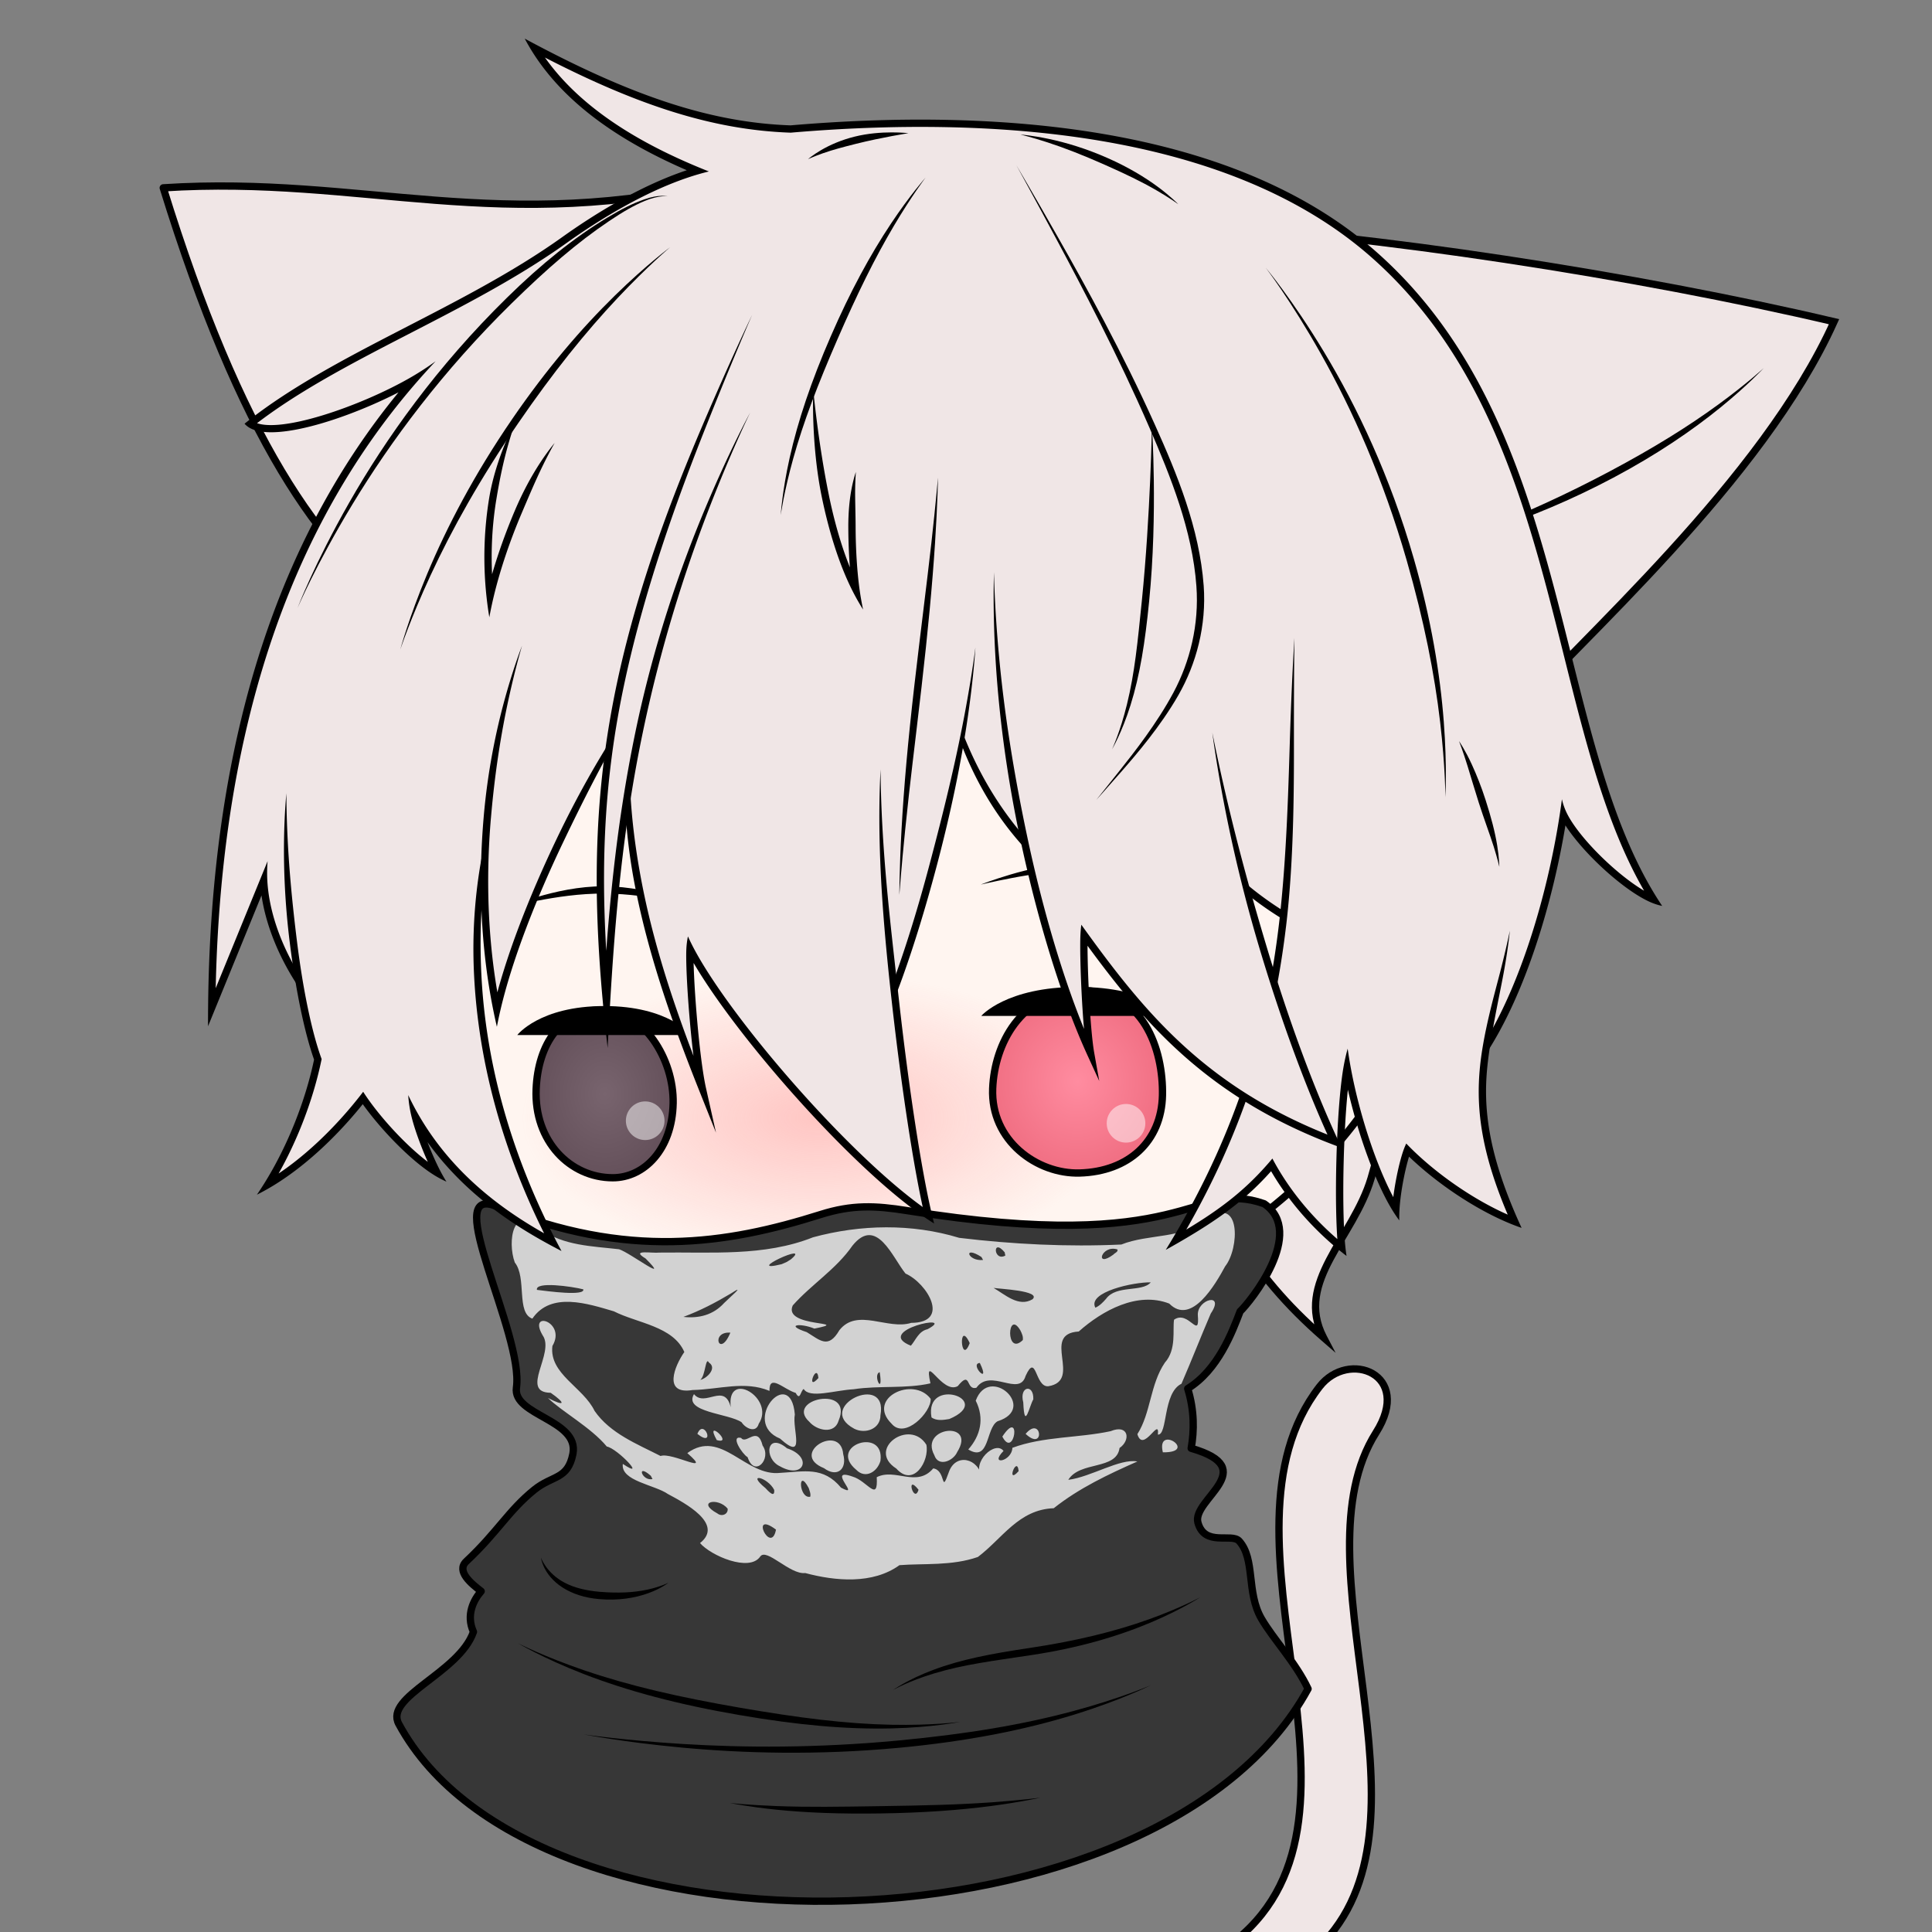 <?xml version="1.0" encoding="UTF-8" standalone="no"?>
<svg
   xmlns:dc="http://purl.org/dc/elements/1.1/"
   xmlns:cc="http://creativecommons.org/ns#"
   xmlns:rdf="http://www.w3.org/1999/02/22-rdf-syntax-ns#"
   xmlns:svg="http://www.w3.org/2000/svg"
   xmlns="http://www.w3.org/2000/svg"
   xmlns:xlink="http://www.w3.org/1999/xlink"
   xmlns:sodipodi="http://sodipodi.sourceforge.net/DTD/sodipodi-0.dtd"
   xmlns:inkscape="http://www.inkscape.org/namespaces/inkscape"
   width="1000"
   height="1000"
   viewBox="0 0 264.583 264.583"
   version="1.1"
   id="svg839"
   inkscape:version="1.0.2 (e86c870879, 2021-01-15)"
   sodipodi:docname="boseph.svg">
  <rect x="0" y="0" width="264.583" height="264.583" fill="#808080" stroke="none"/>
  <defs
     id="defs833">
    <inkscape:path-effect
       effect="taper_stroke"
       id="path-effect1599"
       is_visible="true"
       lpeversion="1"
       stroke_width="1"
       attach_start="0.5"
       end_offset="0.5"
       smoothing="0.5"
       jointype="extrapolated"
       miter_limit="100" />
    <inkscape:path-effect
       effect="taper_stroke"
       id="path-effect1589"
       is_visible="true"
       lpeversion="1"
       stroke_width="1"
       attach_start="0.5"
       end_offset="0.5"
       smoothing="0.5"
       jointype="extrapolated"
       miter_limit="100" />
    <inkscape:path-effect
       effect="taper_stroke"
       id="path-effect1568"
       is_visible="true"
       lpeversion="1"
       stroke_width="1"
       attach_start="0.5"
       end_offset="0.5"
       smoothing="0.5"
       jointype="extrapolated"
       miter_limit="100" />
    <inkscape:path-effect
       effect="taper_stroke"
       id="path-effect1566"
       is_visible="true"
       lpeversion="1"
       stroke_width="1"
       attach_start="0.5"
       end_offset="0.5"
       smoothing="0.5"
       jointype="extrapolated"
       miter_limit="100" />
    <inkscape:path-effect
       effect="taper_stroke"
       id="path-effect1564"
       is_visible="true"
       lpeversion="1"
       stroke_width="1"
       attach_start="0.5"
       end_offset="0.5"
       smoothing="0.5"
       jointype="extrapolated"
       miter_limit="100" />
    <inkscape:path-effect
       effect="taper_stroke"
       id="path-effect1562"
       is_visible="true"
       lpeversion="1"
       stroke_width="1"
       attach_start="0.5"
       end_offset="0.5"
       smoothing="0.5"
       jointype="extrapolated"
       miter_limit="100" />
    <inkscape:path-effect
       effect="taper_stroke"
       id="path-effect1560"
       is_visible="true"
       lpeversion="1"
       stroke_width="1"
       attach_start="0.5"
       end_offset="0.5"
       smoothing="0.5"
       jointype="extrapolated"
       miter_limit="100" />
    <inkscape:path-effect
       effect="taper_stroke"
       id="path-effect1365"
       is_visible="true"
       lpeversion="1"
       stroke_width="1"
       attach_start="0.5"
       end_offset="0.5"
       smoothing="0.5"
       jointype="extrapolated"
       miter_limit="100" />
    <inkscape:path-effect
       effect="taper_stroke"
       id="path-effect1361"
       is_visible="true"
       lpeversion="1"
       stroke_width="1"
       attach_start="0.5"
       end_offset="0.5"
       smoothing="0.5"
       jointype="extrapolated"
       miter_limit="100" />
    <linearGradient
       inkscape:collect="always"
       id="linearGradient1335">
      <stop
         style="stop-color:#ff9696;stop-opacity:0.5"
         offset="0"
         id="stop1331" />
      <stop
         style="stop-color:#ff9696;stop-opacity:0;"
         offset="1"
         id="stop1333" />
    </linearGradient>
    <linearGradient
       inkscape:collect="always"
       id="linearGradient1319">
      <stop
         style="stop-color:#ff8ca0;stop-opacity:1"
         offset="0"
         id="stop1315" />
      <stop
         style="stop-color:#f06e82;stop-opacity:1"
         offset="1"
         id="stop1317" />
    </linearGradient>
    <linearGradient
       inkscape:collect="always"
       id="linearGradient1281">
      <stop
         style="stop-color:#78646e;stop-opacity:1"
         offset="0"
         id="stop1277" />
      <stop
         style="stop-color:#64505a;stop-opacity:1"
         offset="1"
         id="stop1279" />
    </linearGradient>
    <inkscape:path-effect
       effect="taper_stroke"
       id="path-effect1240"
       is_visible="true"
       lpeversion="1"
       stroke_width="1"
       attach_start="0.5"
       end_offset="0.5"
       smoothing="0.5"
       jointype="extrapolated"
       miter_limit="100" />
    <inkscape:path-effect
       effect="taper_stroke"
       id="path-effect1238"
       is_visible="true"
       lpeversion="1"
       stroke_width="1"
       attach_start="0.5"
       end_offset="0.5"
       smoothing="0.5"
       jointype="extrapolated"
       miter_limit="100" />
    <inkscape:path-effect
       effect="taper_stroke"
       id="path-effect1236"
       is_visible="true"
       lpeversion="1"
       stroke_width="1"
       attach_start="0.5"
       end_offset="0.5"
       smoothing="0.5"
       jointype="extrapolated"
       miter_limit="100" />
    <inkscape:path-effect
       effect="taper_stroke"
       id="path-effect1234"
       is_visible="true"
       lpeversion="1"
       stroke_width="1"
       attach_start="0.5"
       end_offset="0.5"
       smoothing="0.5"
       jointype="extrapolated"
       miter_limit="100" />
    <inkscape:path-effect
       effect="taper_stroke"
       id="path-effect1232"
       is_visible="true"
       lpeversion="1"
       stroke_width="1"
       attach_start="0.5"
       end_offset="0.5"
       smoothing="0.5"
       jointype="extrapolated"
       miter_limit="100" />
    <inkscape:path-effect
       effect="taper_stroke"
       id="path-effect1230"
       is_visible="true"
       lpeversion="1"
       stroke_width="1"
       attach_start="0.5"
       end_offset="0.5"
       smoothing="0.5"
       jointype="extrapolated"
       miter_limit="100" />
    <inkscape:path-effect
       effect="taper_stroke"
       id="path-effect1228"
       is_visible="true"
       lpeversion="1"
       stroke_width="1"
       attach_start="0.5"
       end_offset="0.5"
       smoothing="0.5"
       jointype="extrapolated"
       miter_limit="100" />
    <inkscape:path-effect
       effect="taper_stroke"
       id="path-effect1226"
       is_visible="true"
       lpeversion="1"
       stroke_width="1"
       attach_start="0.5"
       end_offset="0.5"
       smoothing="0.5"
       jointype="extrapolated"
       miter_limit="100" />
    <inkscape:path-effect
       effect="taper_stroke"
       id="path-effect1224"
       is_visible="true"
       lpeversion="1"
       stroke_width="1"
       attach_start="0.5"
       end_offset="0.5"
       smoothing="0.5"
       jointype="extrapolated"
       miter_limit="100" />
    <inkscape:path-effect
       effect="taper_stroke"
       id="path-effect1222"
       is_visible="true"
       lpeversion="1"
       stroke_width="1"
       attach_start="0.5"
       end_offset="0.5"
       smoothing="0.5"
       jointype="extrapolated"
       miter_limit="100" />
    <inkscape:path-effect
       effect="taper_stroke"
       id="path-effect1220"
       is_visible="true"
       lpeversion="1"
       stroke_width="1"
       attach_start="0.5"
       end_offset="0.5"
       smoothing="0.5"
       jointype="extrapolated"
       miter_limit="100" />
    <inkscape:path-effect
       effect="taper_stroke"
       id="path-effect1112"
       is_visible="true"
       lpeversion="1"
       stroke_width="1"
       attach_start="0.5"
       end_offset="0.5"
       smoothing="0.5"
       jointype="extrapolated"
       miter_limit="100" />
    <inkscape:path-effect
       effect="taper_stroke"
       id="path-effect1108"
       is_visible="true"
       lpeversion="1"
       stroke_width="1"
       attach_start="0.5"
       end_offset="0.5"
       smoothing="0.5"
       jointype="extrapolated"
       miter_limit="100" />
    <inkscape:path-effect
       effect="taper_stroke"
       id="path-effect1098"
       is_visible="true"
       lpeversion="1"
       stroke_width="1"
       attach_start="0"
       end_offset="0.069"
       smoothing="0.5"
       jointype="extrapolated"
       miter_limit="100" />
    <inkscape:path-effect
       effect="taper_stroke"
       id="path-effect1096"
       is_visible="true"
       lpeversion="1"
       stroke_width="1"
       attach_start="0.5"
       end_offset="0.2"
       smoothing="0.5"
       jointype="extrapolated"
       miter_limit="100" />
    <inkscape:path-effect
       effect="taper_stroke"
       id="path-effect1090"
       is_visible="true"
       lpeversion="1"
       stroke_width="1"
       attach_start="0.5"
       end_offset="0.5"
       smoothing="0.5"
       jointype="extrapolated"
       miter_limit="100" />
    <inkscape:path-effect
       effect="taper_stroke"
       id="path-effect1080"
       is_visible="true"
       lpeversion="1"
       stroke_width="1"
       attach_start="0.5"
       end_offset="0.5"
       smoothing="0.5"
       jointype="extrapolated"
       miter_limit="100" />
    <inkscape:path-effect
       effect="taper_stroke"
       id="path-effect1070"
       is_visible="true"
       lpeversion="1"
       stroke_width="1"
       attach_start="0.5"
       end_offset="0.5"
       smoothing="0.5"
       jointype="extrapolated"
       miter_limit="100" />
    <inkscape:path-effect
       effect="taper_stroke"
       id="path-effect1066"
       is_visible="true"
       lpeversion="1"
       stroke_width="1"
       attach_start="0.5"
       end_offset="0.5"
       smoothing="0.5"
       jointype="extrapolated"
       miter_limit="100" />
    <inkscape:path-effect
       effect="taper_stroke"
       id="path-effect1062"
       is_visible="true"
       lpeversion="1"
       stroke_width="1"
       attach_start="0.5"
       end_offset="0.5"
       smoothing="0.5"
       jointype="extrapolated"
       miter_limit="100" />
    <inkscape:path-effect
       effect="taper_stroke"
       id="path-effect1052"
       is_visible="true"
       lpeversion="1"
       stroke_width="1"
       attach_start="0.5"
       end_offset="0.5"
       smoothing="0.5"
       jointype="extrapolated"
       miter_limit="100" />
    <inkscape:path-effect
       effect="taper_stroke"
       id="path-effect1046"
       is_visible="true"
       lpeversion="1"
       stroke_width="1"
       attach_start="0.5"
       end_offset="0.5"
       smoothing="0.5"
       jointype="extrapolated"
       miter_limit="100" />
    <inkscape:path-effect
       effect="taper_stroke"
       id="path-effect1038"
       is_visible="true"
       lpeversion="1"
       stroke_width="1"
       attach_start="0.5"
       end_offset="0.5"
       smoothing="0.5"
       jointype="extrapolated"
       miter_limit="100" />
    <inkscape:path-effect
       effect="taper_stroke"
       id="path-effect1029"
       is_visible="true"
       lpeversion="1"
       stroke_width="1"
       attach_start="0.5"
       end_offset="0.5"
       smoothing="0.5"
       jointype="extrapolated"
       miter_limit="100" />
    <inkscape:path-effect
       effect="taper_stroke"
       id="path-effect958"
       is_visible="true"
       lpeversion="1"
       stroke_width="1"
       attach_start="0.5"
       end_offset="0.5"
       smoothing="0.5"
       jointype="extrapolated"
       miter_limit="100" />
    <inkscape:path-effect
       effect="taper_stroke"
       id="path-effect952"
       is_visible="true"
       lpeversion="1"
       stroke_width="1"
       attach_start="0.5"
       end_offset="0.5"
       smoothing="0.5"
       jointype="extrapolated"
       miter_limit="100" />
    <inkscape:path-effect
       effect="taper_stroke"
       id="path-effect944"
       is_visible="true"
       lpeversion="1"
       stroke_width="1"
       attach_start="0.5"
       end_offset="0.5"
       smoothing="0.5"
       jointype="extrapolated"
       miter_limit="100" />
    <inkscape:path-effect
       effect="taper_stroke"
       id="path-effect934"
       is_visible="true"
       lpeversion="1"
       stroke_width="1"
       attach_start="0.5"
       end_offset="0.5"
       smoothing="0.5"
       jointype="extrapolated"
       miter_limit="100" />
    <inkscape:path-effect
       effect="taper_stroke"
       id="path-effect924"
       is_visible="true"
       lpeversion="1"
       stroke_width="1"
       attach_start="0.5"
       end_offset="0.5"
       smoothing="0.5"
       jointype="extrapolated"
       miter_limit="100" />
    <inkscape:path-effect
       effect="powerstroke"
       id="path-effect915"
       is_visible="true"
       lpeversion="1"
       offset_points="0,0.957"
       sort_points="true"
       interpolator_type="CubicBezierJohan"
       interpolator_beta="0.2"
       start_linecap_type="zerowidth"
       linejoin_type="extrp_arc"
       miter_limit="4"
       scale_width="1"
       end_linecap_type="zerowidth" />
    <inkscape:path-effect
       effect="powerstroke"
       id="path-effect911"
       is_visible="true"
       lpeversion="1"
       offset_points="0,0.944"
       sort_points="true"
       interpolator_type="CubicBezierJohan"
       interpolator_beta="0.2"
       start_linecap_type="zerowidth"
       linejoin_type="extrp_arc"
       miter_limit="4"
       scale_width="1"
       end_linecap_type="zerowidth" />
    <radialGradient
       inkscape:collect="always"
       xlink:href="#linearGradient1281"
       id="radialGradient1283"
       cx="82.798"
       cy="163.364"
       fx="82.798"
       fy="163.364"
       r="9.889"
       gradientTransform="matrix(1,0,0,1.213,0,-34.797)"
       gradientUnits="userSpaceOnUse" />
    <radialGradient
       inkscape:collect="always"
       xlink:href="#linearGradient1319"
       id="radialGradient1321"
       cx="147.569"
       cy="161.724"
       fx="147.569"
       fy="161.724"
       r="12.134"
       gradientTransform="matrix(1,0,0,1.07,0,-11.373)"
       gradientUnits="userSpaceOnUse" />
    <radialGradient
       inkscape:collect="always"
       xlink:href="#linearGradient1335"
       id="radialGradient1341"
       gradientUnits="userSpaceOnUse"
       gradientTransform="matrix(1.577,0,0,0.77,-59.133,25.308)"
       cx="108.558"
       cy="165.994"
       fx="108.558"
       fy="165.994"
       r="25.771" />
  </defs>
  <sodipodi:namedview
     id="base"
     pagecolor="#ffffff"
     bordercolor="#666666"
     borderopacity="1.0"
     inkscape:pageopacity="0.0"
     inkscape:pageshadow="2"
     inkscape:zoom="0.70710678"
     inkscape:cx="303.82018"
     inkscape:cy="581.28652"
     inkscape:document-units="px"
     inkscape:current-layer="g1542"
     inkscape:document-rotation="0"
     showgrid="false"
     units="px"
     inkscape:pagecheckerboard="true"
     inkscape:snap-global="true"
     inkscape:object-paths="true"
     inkscape:snap-intersection-paths="true"
     inkscape:window-width="2560"
     inkscape:window-height="1365"
     inkscape:window-x="3840"
     inkscape:window-y="720"
     inkscape:window-maximized="1"
     inkscape:snap-midpoints="true"
     inkscape:snap-smooth-nodes="true" />
  <g
     inkscape:label="Layer 1"
     id="layer1"
     style="display:inline"
     inkscape:groupmode="layer">
    <path
       style="fill:#f0e6e6;fill-opacity:1;stroke:#000000;stroke-width:1;stroke-linecap:round;stroke-linejoin:round;stroke-miterlimit:4;stroke-dasharray:none;stroke-opacity:1"
       d="m 169.33,265.649 c 21.277,-17.356 -4.636,-55.061 11.381,-75.75 3.957,-5.111 12.826,-1.746 7.739,6.284 -11.291,17.824 8.864,52.578 -7.078,69.718"
       id="path1605"
       sodipodi:nodetypes="cssc"
       inkscape:label="tail" />
    <g
       id="g1603"
       inkscape:label="back hair"
       transform="translate(0,-13.566)">
      <path
         style="display:inline;fill:#f0e6e6;fill-opacity:1;stroke:none;stroke-width:0.265px;stroke-linecap:butt;stroke-linejoin:miter;stroke-opacity:1"
         d="m 163.909,170.921 c 3.128,8.367 6.945,16.755 17.33,25.797 -3.963,-7.59 4.089,-13.602 6.528,-21.791 3.181,-10.679 3.561,-20.069 5.907,-29.803"
         id="path1595"
         sodipodi:nodetypes="ccsc" />
      <path
         style="fill:#000000;fill-rule:nonzero;stroke:none;stroke-width:0.265px;stroke-linecap:butt;stroke-linejoin:miter;stroke-opacity:1"
         d="m 170.278,183.303 c -3.642,-5.881 -6.369,-12.382 -6.369,-12.382 0,0 1.772,6.848 5.518,12.908 2.67,4.317 6.254,8.712 11.484,13.266 l 1.997,1.739 -1.226,-2.348 c -3.818,-7.312 4.071,-13.046 6.564,-21.417 1.6,-5.371 2.494,-10.415 3.281,-15.319 0.587,-3.654 1.029,-7.321 1.425,-10.062 0.396,-2.74 0.722,-4.564 0.722,-4.564 0,0 -0.568,1.764 -1.212,4.47 -0.694,2.914 -1.303,6.139 -1.922,9.997 -0.785,4.894 -1.671,9.884 -3.252,15.192 -2.386,8.009 -10.599,14.3 -6.492,22.165 l 0.772,-0.609 c -5.156,-4.489 -8.673,-8.808 -11.29,-13.037 z"
         id="path1597"
         sodipodi:nodetypes="ccsc"
         inkscape:path-effect="#path-effect1599"
         inkscape:original-d="m 163.90937,170.92083 c 3.12786,8.36716 6.94485,16.75478 17.33021,25.79688 -3.96309,-7.58959 4.08887,-13.60166 6.52829,-21.7912 3.18091,-10.67886 3.56112,-20.06913 5.90713,-29.80255" />
    </g>
    <path
       id="path1267"
       style="display:inline;opacity:1;fill:#fff5f0;fill-opacity:1;stroke:#000000;stroke-width:1;stroke-linecap:round;stroke-linejoin:round;stroke-miterlimit:4;stroke-dasharray:none;stroke-opacity:1"
       d="m 125.942,49.669 a 72.76,66.146 0 0 0 -72.76,66.146 72.76,66.146 0 0 0 11.347,35.471 56.224,65.484 0 0 0 55.99,59.515 56.224,65.484 0 0 0 53.495,-45.332 72.76,66.146 0 0 0 24.689,-49.654 72.76,66.146 0 0 0 -72.76,-66.146 z"
       inkscape:label="skin" />
    <ellipse
       style="display:inline;opacity:1;fill:url(#radialGradient1341);fill-opacity:1;stroke:none;stroke-width:1;stroke-linecap:round;stroke-linejoin:round;stroke-miterlimit:4;stroke-dasharray:none;stroke-opacity:1"
       id="ellipse1339"
       cx="112.084"
       cy="153.121"
       rx="40.646"
       ry="19.844"
       inkscape:label="blush" />
    <g
       id="g1287"
       inkscape:label="left eye"
       transform="translate(0,-13.566)">
      <path
         id="path1272"
         style="display:inline;opacity:1;fill:url(#radialGradient1283);fill-opacity:1;stroke:#000000;stroke-width:1;stroke-linecap:round;stroke-linejoin:round;stroke-miterlimit:4;stroke-dasharray:none;stroke-opacity:1"
         d="m 92.185,164.672 c -0.13,6.323 -3.986,10.187 -8.268,10.186 -5.807,-8.1e-4 -10.792,-4.981 -10.494,-12.14 0.254,-6.132 3.382,-10.983 9.327,-10.848 5.289,0.12 9.562,6.666 9.436,12.802 z"
         sodipodi:nodetypes="sssss" />
      <ellipse
         style="opacity:1;fill:#ffffff;fill-opacity:0.5;stroke:none;stroke-width:1;stroke-linecap:round;stroke-linejoin:round;stroke-miterlimit:4;stroke-dasharray:none;stroke-opacity:1"
         id="path1275"
         cx="88.358"
         cy="167.047"
         rx="2.646"
         ry="2.646" />
    </g>
    <g
       id="g1325"
       inkscape:label="right eye"
       transform="translate(0,-13.566)">
      <path
         id="path1297"
         style="display:inline;fill:url(#radialGradient1321);fill-opacity:1;stroke:#000000;stroke-width:1;stroke-linecap:round;stroke-linejoin:round;stroke-miterlimit:4;stroke-dasharray:none;stroke-opacity:1"
         d="m 159.198,163.553 c -0.13,6.323 -4.641,10.468 -11.355,10.654 -5.804,0.161 -12.195,-4.42 -11.898,-11.579 0.254,-6.132 3.852,-12.98 11.665,-13.374 9.026,-0.455 11.714,8.162 11.588,14.298 z"
         sodipodi:nodetypes="sssss" />
      <ellipse
         style="display:inline;fill:#ffffff;fill-opacity:0.5;stroke:none;stroke-width:1;stroke-linecap:round;stroke-linejoin:round;stroke-miterlimit:4;stroke-dasharray:none;stroke-opacity:1"
         id="ellipse1299"
         cx="154.207"
         cy="167.398"
         rx="2.646"
         ry="2.646" />
    </g>
    <path
       style="display:inline;opacity:1;fill:#000000;fill-opacity:1;stroke:none;stroke-width:0.265px;stroke-linecap:butt;stroke-linejoin:miter;stroke-opacity:1"
       d="m 134.381,139.128 h 26.458 c 0,0 -3.394,-3.969 -13.229,-3.969 -9.835,0 -13.229,3.969 -13.229,3.969 z"
       id="path1355"
       sodipodi:nodetypes="cczc"
       inkscape:label="right eyelashes" />
    <path
       style="display:inline;opacity:1;fill:#000000;fill-opacity:1;stroke:none;stroke-width:0.265px;stroke-linecap:butt;stroke-linejoin:miter;stroke-opacity:1"
       d="m 70.842,141.744 h 23.812 c 0,0 -3.055,-3.969 -11.906,-3.969 -8.852,0 -11.906,3.969 -11.906,3.969 z"
       id="path1349"
       sodipodi:nodetypes="cczc"
       inkscape:label="left eyelashes" />
    <path
       style="fill:#000000;fill-rule:nonzero;stroke:none;stroke-width:0.265px;stroke-linecap:butt;stroke-linejoin:miter;stroke-opacity:1"
       d="m 147.61,119.284 c 3.34,0.01 6.532,0.522 9.054,1.004 2.475,0.473 4.116,0.85 4.116,0.85 0,0 -1.566,-0.618 -3.998,-1.337 -2.459,-0.728 -5.711,-1.498 -9.168,-1.517 -3.496,-0.011 -6.774,0.753 -9.261,1.49 -2.456,0.728 -4.032,1.364 -4.032,1.364 0,0 1.653,-0.396 4.15,-0.877 2.55,-0.491 5.76,-0.995 9.138,-0.977 z"
       id="path1363"
       sodipodi:nodetypes="cc"
       inkscape:path-effect="#path-effect1365"
       inkscape:original-d="m 160.78003,121.13803 c -10.60785,-3.07218 -15.68689,-3.20481 -26.45833,0"
       inkscape:label="right eyebrow" />
    <path
       style="fill:#000000;fill-rule:nonzero;stroke:none;stroke-width:0.265px;stroke-linecap:butt;stroke-linejoin:miter;stroke-opacity:1"
       d="m 82.748,122.372 c 3.34,0.01 6.532,0.522 9.054,1.004 2.475,0.473 4.116,0.85 4.116,0.85 0,0 -1.566,-0.618 -3.998,-1.337 -2.459,-0.728 -5.711,-1.498 -9.168,-1.517 -3.496,-0.011 -6.774,0.753 -9.261,1.49 -2.456,0.728 -4.032,1.364 -4.032,1.364 0,0 1.653,-0.396 4.15,-0.877 2.55,-0.491 5.76,-0.995 9.138,-0.977 z"
       id="path1357"
       sodipodi:nodetypes="cc"
       inkscape:path-effect="#path-effect1361"
       inkscape:original-d="m 95.918367,124.22546 c -10.607859,-3.07218 -15.686894,-3.20481 -26.458334,0"
       inkscape:label="left eyebrow" />
    <g
       id="g1542"
       inkscape:label="mask"
       transform="translate(0,-13.566)">
      <path
         style="display:inline;opacity:1;fill:#373737;fill-opacity:1;stroke:#000000;stroke-width:1;stroke-linecap:round;stroke-linejoin:round;stroke-miterlimit:4;stroke-dasharray:none;stroke-opacity:1"
         d="m 67.936,178.759 c 18.01,7.331 31.545,5.204 44.461,1.126 4.284,-1.353 7.453,-1.229 11.829,-0.527 38.774,6.219 39.147,-4.358 48.893,-0.946 5.795,3.924 -1.926,13.467 -3.285,14.744 -1.097,2.864 -3.027,8.022 -7.18,10.574 0.93,3.029 0.895,5.766 0.476,8.177 9.776,2.812 0.042,7.019 0.926,10.186 0.931,3.333 4.62,1.372 5.65,2.521 2.228,2.485 0.956,7.001 3.035,10.607 1.605,2.784 4.691,6.01 6.397,9.627 -20.115,36.846 -106.082,38.947 -124.524,4.811 -2.026,-3.751 8.277,-6.987 10.225,-12.616 -1.061,-2.342 0.049,-4.415 1.058,-5.556 -1.285,-0.994 -3.489,-2.733 -2.028,-4.101 4.264,-3.991 5.778,-6.955 9.307,-9.799 2.52,-2.031 4.583,-1.365 5.286,-4.932 0.872,-4.677 -8.279,-5.234 -7.736,-9.049 1.043,-7.327 -10.478,-27.977 -2.788,-24.847 z"
         id="path1367"
         sodipodi:nodetypes="sssccccssscsccsscss" />
      <path
         id="path1531"
         style="display:inline;fill:#d2d2d2;fill-opacity:1;stroke-width:1"
         d="m 110.274,228.989 c -2.09,0.25 -5.302,-3.487 -6.162,-2.259 -1.484,2.169 -6.771,-0.12 -8.245,-1.844 3.343,-2.643 -2.166,-5.518 -4.392,-6.715 -1.827,-1.279 -6.498,-1.782 -6.181,-4.125 3.426,2.289 -0.743,-2.125 -2.196,-2.383 -2.161,-2.611 -6.226,-4.837 -8.058,-6.649 2.382,1.236 2.458,0.738 0.377,-0.709 -4.321,-0.06 0.619,-5.44 -1.095,-7.858 -2.108,-3.566 3.301,-1.859 1.328,1.447 -0.471,3.83 4.228,5.65 5.774,8.889 2.136,3.088 5.825,4.533 9.036,6.175 1.615,-0.56 7.268,2.756 3.665,-0.394 4.652,-3.403 7.986,3.275 12.759,2.705 3.262,-0.173 5.844,-0.907 8.293,2.027 2.961,1.593 -2.174,-2.844 1.577,-1.515 2.045,0.595 3.511,3.622 3.314,0.082 2.548,-1.291 5.459,1.471 7.74,-1.205 1.798,0.257 1.007,3.692 2.118,0.552 0.939,-2.761 4.16,-1.902 4.496,0.679 -1.408,-2.123 1.897,-5.103 3.007,-3.621 -2.011,2.055 1.134,1.464 1.216,-0.427 4.266,-1.583 9.007,-1.324 13.449,-2.278 2.494,-1.02 2.784,1.238 1.227,2.302 -0.42,3.064 -5.42,1.756 -7.019,4.36 3.119,-0.395 7.062,-2.954 9.458,-2.512 -3.991,1.767 -7.98,3.644 -11.453,6.402 -4.806,0.174 -7.03,4.145 -10.387,6.674 -3.555,1.248 -7.465,0.863 -10.739,1.123 -3.656,2.642 -8.766,2.186 -12.907,1.078 z m -4.003,-5.945 c -3.716,-2.781 -0.676,3.566 0,0 z m -6.622,-2.873 c -1.298,-1.595 -4.376,-0.965 -1.404,0.658 0.588,0.479 1.494,0.124 1.404,-0.658 z m 11.105,-2.815 c -1.524,-2.914 -1.367,1.503 0.204,1.185 0.104,-0.403 -0.09,-0.812 -0.204,-1.185 z m -4.729,0.25 c -0.88,-1.754 -3.91,-2.46 -1.196,-0.247 0.299,0.315 1.298,1.48 1.196,0.247 z m 19.766,-0.022 c -1.828,-2.308 -0.613,2.008 0,0 z m -36.663,-1.913 c -2.057,-1.818 -1.212,0.796 0.229,0.445 z m 50.372,-0.638 c -0.217,-2.267 -1.802,2.009 0,0 z m -26.66,-0.407 c -4.86,-1.954 2.281,-6.272 2.639,-1.906 0.559,2.029 -0.827,3.249 -2.639,1.906 z m 4.416,0.221 c -3.975,-3.31 3.938,-5.934 3.32,-1.219 -0.42,1.489 -2.049,2.53 -3.32,1.219 z m 5.489,-0.168 c -4.141,-2.647 1.839,-6.926 4.119,-3.258 0.445,2.197 -1.752,5.905 -4.119,3.258 z m -15.923,-0.303 c -2.275,-1.05 -1.853,-4.815 0.963,-2.467 3.571,1.171 2.298,4.308 -0.963,2.467 z m -4.436,-1.248 c -0.739,-0.427 -2.431,-3.018 -0.892,-2.645 0.716,0.982 2.243,-1.783 2.944,1.05 1.293,1.836 -1.12,4.457 -2.052,1.595 z m 25.563,-0.289 c -2.108,-3.908 5.868,-4.779 3.134,-0.414 -0.515,1.193 -2.571,2.119 -3.134,0.414 z m 31.302,-0.381 c -0.95,-3.944 4.974,0.056 0,0 z m -26.649,-0.391 c 1.677,-1.881 2.245,-4.271 1.022,-6.682 1.844,-5.04 8.574,1.064 2.995,2.816 -1.644,0.925 -1.052,5.655 -4.017,3.867 z m -25.78,-1.491 c -5.46,-2.236 1.447,-10.206 2.028,-3.3 -0.396,2.027 1.582,6.539 -2.028,3.3 z m -8.661,0.206 c -1.805,-3.221 2.455,0.685 0,0 z m 39.107,-0.478 c 2.664,-4.046 1.656,3.207 0,0 z m -41.764,-0.372 c 0.897,-2.267 2.582,2.045 0,0 z m 44.952,0 c 2.207,-2.604 2.687,2.509 0,0 z m 15.303,0.038 c 1.855,-2.894 1.731,-6.797 3.767,-9.794 1.625,-1.803 1.035,-4.526 1.258,-5.88 2.001,-1.405 3.549,2.942 3.253,-0.68 -0.036,-2.162 3.759,-3.103 1.775,-0.167 -1.376,3.204 -2.649,6.475 -4.013,9.617 -2.584,1.261 -1.867,7.054 -3.231,6.965 0.266,-2.566 -2.002,2.632 -2.808,-0.061 z m -38.776,-0.745 c -5.54,-2.976 4.691,-7.84 3.592,-1.838 0.007,1.89 -2.093,2.604 -3.592,1.838 z m -15.416,-0.879 c -1.75,-1.224 -8.009,-1.365 -6.528,-3.86 1.504,1.876 4.18,-1.666 5.037,1.803 -0.628,-5.249 6.142,-1.241 3.833,2.258 -0.381,1.351 -1.838,0.609 -2.342,-0.2 z m 9.285,-0.053 c -3.464,-3.13 6.084,-5.127 3.997,-0.177 -0.563,1.936 -2.986,1.356 -3.997,0.177 z m 11.24,0.237 c -3.506,-3.462 2.965,-6.587 5.362,-3.396 0.104,1.802 -3.534,5.611 -5.362,3.396 z m 5.473,-0.86 c -0.998,-5.682 8.752,-2.447 2.444,0.226 -0.789,0.133 -1.754,0.291 -2.444,-0.226 z m 12.571,-2.041 c -0.599,-2.237 1.467,-2.601 1.373,-0.424 -0.563,0.954 -1.206,4.386 -1.373,0.424 z m -31.164,-1.307 c -1.647,-0.486 -3.648,-2.706 -3.59,-0.277 -3.389,-1.418 -6.865,-0.199 -10.542,-0.118 -4.105,0.67 -2.443,-3.316 -1.122,-5.207 -1.532,-3.541 -6.478,-3.953 -9.647,-5.572 -3.547,-1.039 -8.615,-2.742 -11.166,1.002 -2.238,-0.799 -0.735,-5.6 -2.405,-7.691 -1.04,-2.845 -0.281,-8.226 3.565,-4.538 3.108,2.257 7.075,2.3 10.717,2.728 1.557,0.502 7.22,4.863 3.622,1.259 -2.131,-1.275 0.877,-0.68 1.912,-0.804 7.039,-0.098 14.348,0.566 21.025,-2.093 6.513,-1.768 13.536,-1.903 20.015,0.073 7.356,0.883 14.805,1.256 22.207,0.916 3.778,-1.505 8.42,-0.705 11.761,-3.507 4.671,-3.326 4.407,4.064 2.459,6.492 -1.335,2.465 -4.627,8.178 -7.658,5.101 -4.35,-1.69 -9.151,0.942 -12.393,3.827 -5.267,0.315 0.599,6.718 -4.17,7.496 -1.847,0.164 -1.599,-4.71 -3.108,-1.416 -0.859,2.941 -4.806,-1.119 -6.733,1.617 -1.493,0.424 -0.703,-2.495 -2.564,-0.214 -2.153,1.184 -4.693,-4.833 -3.736,-0.385 -3.337,0.765 -7.03,0.275 -10.496,0.806 -2.645,0.146 -6.036,1.312 -6.863,-0.036 -0.452,0.304 -0.48,1.678 -1.091,0.541 z m 11.502,-2.838 c -1.032,0.313 0.543,3.456 0,0 z m -23.384,-1.316 c -0.475,-0.908 -0.468,1.827 -1.186,2.365 0.844,-0.15 2.368,-1.6 1.186,-2.365 z m 14.991,2.113 c -0.217,-2.267 -1.802,2.009 0,0 z m 22.105,-2.061 c -1.516,0.107 1.579,3.286 0,0 z m -7.163,-4.621 c 4.317,-2.295 -7.564,0.174 -2.278,2.256 0.679,-0.791 1.062,-1.983 2.278,-2.256 z m 5.78,1.9 c -1.593,-3.416 -1.247,3.285 0,0 z m -32.78,-1.43 c -2.788,-0.204 -1.487,3.603 0,0 z m 14.926,-0.333 c 2.452,-3.111 6.623,0.009 9.845,-1.008 5.438,-0.027 2.184,-5.443 -0.786,-6.751 -1.756,-2.151 -3.956,-7.943 -7.267,-3.823 -2.221,3.218 -5.635,5.325 -8.176,8.189 -1.391,3.087 8.371,2.101 2.967,3.17 -2.01,-0.814 -4.073,-0.506 -1.046,0.487 1.821,1.111 2.948,2.348 4.463,-0.265 z m 24.792,0.029 c -1.792,-3.047 -2.065,3.641 0.331,1.321 0.077,-0.464 -0.128,-0.919 -0.331,-1.321 z M 99.161,192.017 c 0.75,-0.765 3.124,-2.744 0.93,-1.308 -2.076,1.241 -4.228,2.362 -6.499,3.202 2.103,0.236 4.086,-0.259 5.569,-1.894 z m 52.306,-0.575 c 1.406,-1.951 4.928,-0.86 6.129,-2.26 -2.296,-0.059 -8.723,1.321 -7.59,3.471 0.593,-0.263 1.043,-0.735 1.461,-1.211 z m -10.065,0.054 c 1.247,-1.178 -4.619,-1.421 -5.335,-1.553 1.573,0.914 3.441,2.684 5.335,1.553 z m -61.52,-1.359 c -1.552,-0.395 -6.612,-1.121 -6.352,0.073 1.466,0.185 6.609,0.882 6.352,-0.073 z m 28.412,-4.095 c 3.114,-2.597 -6.757,2.001 -1.26,0.654 l 0.676,-0.292 0.584,-0.362 z m 26.105,-0.339 c -2.573,-1.66 -1.894,0.631 0.232,0.412 z m 18.637,-1.023 c -2.194,-0.716 -3.195,2.645 -0.554,0.695 0.135,-0.196 0.665,-0.351 0.554,-0.695 z m -15.449,0.385 c -1.712,-2.059 -1.536,1.329 0.091,0.45 z" />
      <g
         id="g1575"
         inkscape:label="detail">
        <path
           style="fill:#000000;fill-rule:nonzero;stroke:none;stroke-width:0.265px;stroke-linecap:butt;stroke-linejoin:miter;stroke-opacity:1"
           d="m 82.135,231.563 c -1.795,-0.161 -3.394,-0.515 -4.779,-1.235 0,0 -10e-7,0 -10e-7,0 -2.539,-1.31 -3.272,-3.448 -3.272,-3.448 0,0 0.251,2.323 2.912,4.062 0,0 0,0 0,0 1.415,0.922 3.155,1.458 5.053,1.616 2.604,0.234 4.937,-0.146 6.779,-0.824 1.752,-0.645 2.719,-1.416 2.719,-1.416 0,0 -1.104,0.555 -2.859,0.937 -1.893,0.412 -4.028,0.515 -6.553,0.306 z"
           id="path1544"
           sodipodi:nodetypes="cc"
           inkscape:path-effect="#path-effect1568"
           inkscape:original-d="m 74.083332,226.88021 c 2.256367,6.82608 13.278081,5.84286 17.4625,3.43958" />
        <path
           style="fill:#000000;fill-rule:nonzero;stroke:none;stroke-width:0.265px;stroke-linecap:butt;stroke-linejoin:miter;stroke-opacity:1"
           d="m 101.374,247.442 c -8.423,-1.457 -15.085,-2.994 -21.272,-5.097 -5.641,-1.917 -9.194,-3.758 -9.194,-3.758 0,0 3.431,2.06 9.023,4.227 6.016,2.331 12.924,4.176 21.272,5.613 7.97,1.38 14.688,1.985 20.858,1.84 5.705,-0.135 9.436,-0.898 9.436,-0.898 0,0 -3.772,0.515 -9.437,0.398 -6.266,-0.129 -12.618,-0.937 -20.687,-2.326 z"
           id="path1546"
           sodipodi:nodetypes="cc"
           inkscape:path-effect="#path-effect1566"
           inkscape:original-d="m 70.908332,238.58802 c 15.856538,8.31651 44.961438,13.01504 60.589588,10.78177" />
        <path
           style="fill:#000000;fill-rule:nonzero;stroke:none;stroke-width:0.265px;stroke-linecap:butt;stroke-linejoin:miter;stroke-opacity:1"
           d="m 122.966,251.931 c -11.138,1.042 -21.088,0.99 -29.578,0.462 -8.073,-0.502 -13.419,-1.304 -13.419,-1.304 0,0 5.302,1.049 13.38,1.802 8.423,0.785 18.568,1.077 29.709,0.035 9.391,-0.876 17.317,-2.456 24.163,-4.582 6.405,-1.989 10.403,-4.002 10.403,-4.002 0,0 -4.105,1.784 -10.542,3.522 -6.982,1.885 -14.68,3.18 -24.117,4.066 z"
           id="path1548"
           sodipodi:nodetypes="cc"
           inkscape:path-effect="#path-effect1564"
           inkscape:original-d="m 79.970311,251.08958 c 29.569279,4.56183 59.325959,1.2578 77.655209,-6.74687" />
        <path
           style="fill:#000000;fill-rule:nonzero;stroke:none;stroke-width:0.265px;stroke-linecap:butt;stroke-linejoin:miter;stroke-opacity:1"
           d="m 141.054,239.244 c -5.305,0.787 -9.409,1.568 -13.269,3.017 -3.464,1.301 -5.482,2.743 -5.482,2.743 0,0 2.153,-1.228 5.64,-2.272 4.091,-1.225 7.752,-1.666 13.258,-2.499 6.399,-0.957 11.823,-2.546 16.334,-4.446 4.257,-1.792 6.836,-3.483 6.836,-3.483 0,0 -2.709,1.474 -7.017,3.018 -4.643,1.664 -9.898,2.961 -16.301,3.922 z"
           id="path1550"
           sodipodi:nodetypes="cc"
           inkscape:path-effect="#path-effect1562"
           inkscape:original-d="m 122.30365,245.00417 c 12.18956,-7.21986 23.98586,-2.58878 42.06875,-12.70001" />
        <path
           style="fill:#000000;fill-rule:nonzero;stroke:none;stroke-width:0.265px;stroke-linecap:butt;stroke-linejoin:miter;stroke-opacity:1"
           d="m 120.606,260.913 c -5.81,0.087 -9.703,0.157 -14.211,-0.009 -3.87,-0.143 -6.448,-0.422 -6.448,-0.422 0,0 2.539,0.527 6.413,0.92 4.157,0.423 8.79,0.594 14.261,0.51 5.769,-0.086 10.728,-0.445 15.087,-1.015 4.091,-0.535 6.771,-1.143 6.771,-1.143 0,0 -2.724,0.362 -6.82,0.646 -4.67,0.324 -8.998,0.42 -15.052,0.512 z"
           id="path1552"
           sodipodi:nodetypes="cc"
           inkscape:path-effect="#path-effect1560"
           inkscape:original-d="m 99.946353,260.48229 c 10.279117,1.47463 30.655327,1.24941 42.531767,-0.72761" />
      </g>
    </g>
    <path
       style="fill:#f0e6e6;fill-opacity:1;stroke:#000000;stroke-width:1;stroke-linecap:round;stroke-linejoin:round;stroke-miterlimit:4;stroke-dasharray:none;stroke-opacity:1"
       d="M 55.43,83.668 C 43.889,75.62 32.895,59.8 22.357,25.725 49.658,23.96 68.595,32.369 99.88,24.666"
       id="path1583"
       sodipodi:nodetypes="ccc"
       inkscape:label="left ear" />
    <g
       id="g1593"
       inkscape:label="right ear"
       style="display:inline"
       transform="translate(0,-13.566)">
      <path
         style="opacity:1;fill:#f0e6e6;fill-opacity:1;stroke:#000000;stroke-width:1;stroke-linecap:round;stroke-linejoin:miter;stroke-miterlimit:4;stroke-dasharray:none;stroke-opacity:1"
         d="M 205.704,113.189 C 216.599,100.935 241.329,79.43 251.167,57.623 224.407,51.322 187.479,45.585 162.58,44.34"
         id="path1585"
         sodipodi:nodetypes="ccc" />
      <path
         style="fill:#000000;fill-rule:nonzero;stroke:none;stroke-width:0.265px;stroke-linecap:round;stroke-linejoin:round;stroke-opacity:1"
         d="m 220.965,78.975 c 5.902,-3.138 10.746,-6.428 14.679,-9.629 3.715,-3.024 5.887,-5.362 5.887,-5.362 0,0 -2.35,2.16 -6.193,4.966 -4.154,3.034 -8.9,5.979 -14.843,9.142 -5.938,3.158 -11.255,5.551 -16.023,7.444 -4.488,1.781 -7.562,2.77 -7.562,2.77 0,0 3.141,-0.747 7.734,-2.301 4.787,-1.619 10.417,-3.89 16.32,-7.03 z"
         id="path1587"
         sodipodi:nodetypes="cc"
         inkscape:path-effect="#path-effect1589"
         inkscape:original-d="m 241.53147,63.984324 c -11.54345,10.9818 -29.05274,19.708984 -44.62065,24.321527" />
    </g>
    <g
       id="g1196"
       inkscape:label="front hair"
       style="display:inline;opacity:1"
       transform="translate(0,-13.566)">
      <g
         id="g1102"
         inkscape:label="hair"
         style="display:inline">
        <path
           style="display:inline;fill:#f0e6e6;fill-opacity:1;fill-rule:nonzero;stroke:none;stroke-width:0.265;stroke-linecap:butt;stroke-linejoin:miter;stroke-miterlimit:4;stroke-dasharray:none;stroke-opacity:1"
           d="m 52.291,127.22 c -4.071,6.206 -4.365,22.981 -2.339,30.121 -7.526,-5.085 -13.405,-14.798 -13.845,-23.199 l -7.109,17.399 C 29.343,114.646 38.79,86.159 56.688,65.575 49.801,69.602 37.635,73.955 34.263,71.616 46.12,62.289 63.593,56.229 77.293,46.441 81.475,43.453 88.481,38.993 95.509,36.95 86.809,33.342 78.051,28.135 73.152,20.112 c 13.826,7.297 24.41,10.75 35.126,11.123 27.133,-2.319 60.041,-0.339 79.911,17.23 26.96,23.838 23.753,65.119 38.282,88.297 -3.85,-1.532 -10.436,-7.695 -12.359,-11.647 -2.299,15.141 -8.925,35.528 -19.293,40.568 4.403,-9.231 4.25,-15.732 1.645,-24.113 L 154.764,112.754 82.823,109.457 Z"
           id="path1106"
           sodipodi:nodetypes="ccccccscccsccccccc" />
        <path
           style="display:inline;fill:#000000;fill-rule:nonzero;stroke:none;stroke-width:0.265;stroke-linecap:butt;stroke-linejoin:miter;stroke-miterlimit:4;stroke-dasharray:none;stroke-opacity:1"
           d="m 49.335,141.958 c 0.256,-4.258 0.385,-7.257 1.214,-10.391 0.718,-2.714 1.743,-4.347 1.743,-4.347 0,0 -1.233,1.485 -2.217,4.199 -1.086,2.994 -1.523,6.342 -1.738,10.483 -0.33,5.884 0.107,11.953 1.135,15.576 l 0.761,-0.551 C 42.815,151.915 37.039,142.359 36.607,134.116 a 19.394,19.394 0 0 1 0.04,-2.615 l -8.111,19.851 0.963,0.194 c 0.343,-36.807 9.767,-65.173 27.566,-85.644 a 95.984,95.984 0 0 1 2.593,-2.864 39.112,39.112 0 0 1 -3.223,2.104 c -6.851,4.007 -18.806,8.2 -21.888,6.062 l 0.024,0.804 C 46.376,62.723 63.842,56.666 77.584,46.848 81.748,43.872 88.697,39.451 95.648,37.43 a 34.096,34.096 0 0 1 1.432,-0.383 91.211,91.211 0 0 1 -1.38,-0.559 C 87.042,32.897 78.4,27.748 73.578,19.851 l -0.66,0.703 c 13.866,7.318 24.519,10.804 35.342,11.18 a 56.508,56.508 0 0 0 0.03,0.001 232.926,232.926 0 0 1 0.03,-0.003 c 27.089,-2.316 59.81,-0.335 79.537,17.107 26.846,23.737 23.58,64.883 38.189,88.188 l 0.609,-0.73 c -3.727,-1.483 -10.225,-7.559 -12.095,-11.401 a 8.601,8.601 0 0 1 -0.658,-1.879 99.763,99.763 0 0 1 -0.286,2.022 c -2.292,15.094 -8.901,35.276 -19.017,40.193 l 0.67,0.665 c 2.223,-4.661 3.308,-8.659 3.499,-12.566 0.147,-3.106 -0.44,-5.995 -1.079,-8.212 -0.627,-2.174 -1.225,-3.55 -1.225,-3.55 0,0 1.599,5.863 1.306,11.713 -0.183,3.746 -1.223,7.615 -3.402,12.185 a 52.928,52.928 0 0 1 -0.591,1.2 13.39,13.39 0 0 0 1.261,-0.535 c 10.618,-5.162 17.263,-25.755 19.569,-40.943 l -0.944,0.144 c 1.977,4.062 8.651,10.311 12.624,11.893 a 8.216,8.216 0 0 0 1.345,0.406 45.007,45.007 0 0 1 -0.736,-1.136 C 212.445,113.446 215.595,72.03 188.52,48.09 168.507,30.395 135.412,28.413 108.235,30.737 l 0.06,-0.002 C 97.687,30.366 87.171,26.946 73.385,19.67 a 193.495,193.495 0 0 1 -1.522,-0.812 28.309,28.309 0 0 0 0.862,1.515 c 4.976,8.149 13.851,13.414 22.592,17.039 l 0.052,-0.942 C 88.265,38.535 81.202,43.034 77.002,46.034 63.345,55.792 45.863,61.854 33.954,71.223 a 56.983,56.983 0 0 0 -0.465,0.37 2.761,2.761 0 0 0 0.489,0.434 c 3.657,2.537 16.041,-1.973 22.963,-6.021 l -0.63,-0.76 C 38.314,85.944 28.844,114.554 28.499,151.537 a 222.943,222.943 0 0 0 -0.009,2.573 l 8.081,-19.778 -0.962,-0.163 c 0.448,8.56 6.429,18.429 14.064,23.587 a 26.375,26.375 0 0 0 1.192,0.76 16.774,16.774 0 0 1 -0.431,-1.31 c -0.998,-3.518 -1.427,-9.406 -1.099,-15.247 z"
           id="path1110"
           sodipodi:nodetypes="ccccccscccscccc"
           inkscape:path-effect="#path-effect1112"
           inkscape:original-d="m 52.291282,127.22029 c -4.070676,6.20564 -4.36543,22.98074 -2.338608,30.12128 -7.526375,-5.08515 -13.404909,-14.79771 -13.844561,-23.199 l -7.10937,17.39925 C 29.342749,114.64632 38.79008,86.158966 56.687865,65.574579 49.801363,69.602008 37.634826,73.955238 34.262679,71.616212 46.119603,62.288606 63.593253,56.228921 77.293135,46.44068 81.474708,43.453045 88.480971,38.99319 95.508764,36.950012 86.80889,33.341571 78.050749,28.135086 73.151668,20.112032 c 13.826097,7.297352 24.410469,10.750323 35.126282,11.122736 27.13272,-2.319466 60.04081,-0.338655 79.91098,17.23028 26.96037,23.837985 23.75262,65.119022 38.2819,88.296772 -3.84998,-1.53238 -10.43599,-7.69489 -12.3592,-11.64685 -2.29883,15.14108 -8.92535,35.52823 -19.29283,40.5681 4.40277,-9.2311 4.25007,-15.73237 1.64534,-24.11284" />
      </g>
      <g
         id="g1056"
         inkscape:label="hair 8"
         style="display:inline">
        <path
           style="display:inline;opacity:1;fill:#f0e6e6;fill-opacity:1;stroke:none;stroke-width:0.265px;stroke-linecap:butt;stroke-linejoin:miter;stroke-opacity:1"
           d="m 128.249,98.783 c 1.759,24.523 17.923,40.266 32.834,41.534 -2.798,-4.124 -3.241,-11.123 -0.1,-16.331 5.72,9.22 13.573,16.153 28.194,21.006 -3.313,-4.498 -4.729,-20.853 -2.91,-27.649 0.579,-38.959 -53.179,-44.831 -58.017,-18.56 z"
           id="path1048"
           sodipodi:nodetypes="cccccc" />
        <path
           style="display:inline;opacity:1;fill:#000000;fill-opacity:1;fill-rule:nonzero;stroke:none;stroke-width:0.265px;stroke-linecap:butt;stroke-linejoin:miter;stroke-opacity:1"
           d="m 140.114,127.945 c -5.338,-6.233 -8.357,-13.264 -10.023,-19.286 -1.612,-5.827 -1.842,-9.877 -1.842,-9.877 0,0 -0.027,4.056 1.356,10.001 1.424,6.119 4.29,13.423 9.749,19.812 6.192,7.239 14.082,11.573 21.687,12.219 a 23.936,23.936 0 0 0 1.1,0.068 9.926,9.926 0 0 1 -0.643,-0.847 c -2.681,-3.952 -3.127,-10.748 -0.086,-15.792 l -0.853,0.005 c 5.794,9.338 13.714,16.322 28.461,21.217 a 87.607,87.607 0 0 0 2.317,0.734 5.123,5.123 0 0 1 -1.757,-1.505 c -1.581,-2.146 -2.746,-7.235 -3.285,-12.715 -0.289,-2.939 -0.448,-5.542 -0.474,-8.073 -0.036,-3.846 0.445,-6.564 0.445,-6.564 0,0 -0.858,2.634 -1.111,6.545 -0.164,2.503 -0.143,5.262 0.145,8.19 0.543,5.521 1.742,10.859 3.475,13.21 l 0.56,-0.771 c -14.494,-4.811 -22.28,-11.694 -27.927,-20.795 a 57.62,57.62 0 0 1 -0.414,-0.678 14.415,14.415 0 0 0 -0.439,0.683 c -3.239,5.372 -2.801,12.573 0.115,16.87 l 0.456,-0.779 c -7.307,-0.621 -14.954,-4.792 -21.011,-11.873 z"
           id="path1064"
           sodipodi:nodetypes="ccccc"
           inkscape:path-effect="#path-effect1066"
           inkscape:original-d="m 128.24928,98.782816 c 1.75912,24.523114 17.92294,40.266104 32.83406,41.533684 -2.79826,-4.12443 -3.24067,-11.12326 -0.10019,-16.33084 5.72036,9.21957 13.57325,16.15328 28.19393,21.00601 -3.31338,-4.49772 -4.72907,-20.85349 -2.91041,-27.64896" />
      </g>
      <g
         id="g1084"
         style="display:inline"
         inkscape:label="hair 7">
        <path
           style="fill:#f0e6e6;fill-opacity:1;stroke:none;stroke-width:0.265px;stroke-linecap:butt;stroke-linejoin:miter;stroke-opacity:1"
           d="m 177.271,100.939 c -1.143,26.261 2.145,51.546 -16.206,82.418 5.974,-3.439 9.593,-6.202 13.097,-10.253 2.331,4.194 5.666,8.114 9.591,11.311 -0.586,-5.503 -0.263,-18.891 0.728,-24.606 1.317,7.196 4.088,15.154 6.681,19.315 0.165,-2.706 0.94,-6.365 1.587,-8.07 4.01,4.017 9.723,7.849 14.684,9.79 -8.225,-18.561 -2.872,-24.768 -0.661,-39.82 0.225,-33.649 -2.642,-50.057 -29.501,-40.084 z"
           id="path1076"
           sodipodi:nodetypes="cccccccccc" />
        <path
           style="fill:#000000;fill-opacity:1;fill-rule:nonzero;stroke:none;stroke-width:0.265px;stroke-linecap:butt;stroke-linejoin:miter;stroke-opacity:1"
           d="m 176.117,140.478 c 1.149,-9.597 1.088,-20.025 1.083,-27.18 -0.005,-7.418 0.07,-12.359 0.07,-12.359 0,0 -0.326,4.932 -0.571,12.351 -0.233,7.059 -0.445,17.657 -1.576,27.069 -1.608,13.406 -5.356,27.377 -14.489,42.742 a 122.358,122.358 0 0 1 -0.986,1.63 122.548,122.548 0 0 0 1.666,-0.942 c 6.011,-3.46 9.665,-6.243 13.226,-10.359 l -0.815,-0.084 c 2.363,4.252 5.743,8.222 9.712,11.456 a 41.679,41.679 0 0 0 0.97,0.767 25.984,25.984 0 0 1 -0.157,-1.207 c -0.58,-5.451 -0.258,-18.808 0.723,-24.468 l -0.984,0.005 c 1.323,7.225 4.123,15.275 6.748,19.489 a 19.659,19.659 0 0 0 0.889,1.307 19.816,19.816 0 0 1 0.034,-1.541 c 0.163,-2.673 0.927,-6.267 1.556,-7.923 l -0.821,0.176 c 4.051,4.059 9.83,7.936 14.856,9.902 a 29.009,29.009 0 0 0 1.128,0.415 82.317,82.317 0 0 1 -0.489,-1.083 c -4.076,-9.197 -4.778,-15.335 -4.204,-20.973 0.428,-4.225 1.651,-9.689 2.221,-12.775 0.648,-3.508 0.864,-5.87 0.864,-5.87 0,0 -0.464,2.324 -1.353,5.762 -0.83,3.21 -2.261,8.241 -2.727,12.781 -0.598,5.869 0.135,12.115 4.284,21.479 l 0.639,-0.668 c -4.896,-1.915 -10.545,-5.702 -14.513,-9.677 a 35.765,35.765 0 0 1 -0.518,-0.53 8.983,8.983 0 0 0 -0.303,0.706 c -0.666,1.754 -1.452,5.477 -1.619,8.217 l 0.923,-0.234 c -2.559,-4.107 -5.301,-11.973 -6.613,-19.14 a 62.181,62.181 0 0 1 -0.411,-2.54 26.077,26.077 0 0 0 -0.574,2.545 c -1,5.771 -1.324,19.189 -0.732,24.745 l 0.813,-0.441 c -3.88,-3.161 -7.171,-7.03 -9.47,-11.166 a 33.662,33.662 0 0 1 -0.345,-0.637 45.518,45.518 0 0 1 -0.47,0.552 c -3.447,3.985 -7.032,6.729 -12.968,10.146 l 0.679,0.689 c 9.218,-15.507 13.001,-29.614 14.622,-43.134 z"
           id="path1078"
           sodipodi:nodetypes="ccccccccc"
           inkscape:path-effect="#path-effect1080"
           inkscape:original-d="m 177.27083,100.93854 c -1.14343,26.26117 2.14544,51.54562 -16.20573,82.4177 5.97367,-3.43891 9.59268,-6.20246 13.09688,-10.25259 2.33051,4.19421 5.66649,8.11388 9.59114,11.31093 -0.58597,-5.50319 -0.26318,-18.89082 0.7276,-24.60625 1.3175,7.19604 4.08846,15.15421 6.68074,19.31458 0.16548,-2.70641 0.93995,-6.36509 1.58749,-8.06979 4.00952,4.01733 9.72344,7.84931 14.68438,9.78959 -8.22534,-18.5614 -2.8715,-24.76825 -0.66146,-39.81979" />
      </g>
      <g
         id="g1074"
         inkscape:label="hair 6"
         style="display:inline">
        <path
           style="display:inline;fill:#f0e6e6;fill-opacity:1;stroke:none;stroke-width:0.265px;stroke-linecap:butt;stroke-linejoin:miter;stroke-opacity:1"
           d="m 136.128,91.943 c -0.005,24.455 6.667,51.545 13.229,65.881 -0.606,-3.407 -1.038,-13.127 -0.893,-16.239 8.385,11.585 16.918,21.65 34.297,28.277 -6.641,-14.34 -13.381,-36.12 -16.735,-55.959 -7.315,-24.37 -19.694,-33.01 -29.898,-21.96 z"
           id="path1058"
           sodipodi:nodetypes="cccccc" />
        <path
           style="display:inline;fill:#000000;fill-rule:nonzero;stroke:none;stroke-width:0.265px;stroke-linecap:butt;stroke-linejoin:miter;stroke-opacity:1"
           d="m 140.769,128.573 c -2.037,-9.519 -3.26,-17.697 -3.95,-25.09 -0.645,-6.904 -0.691,-11.54 -0.691,-11.54 0,0 -0.205,4.632 0.192,11.578 0.419,7.321 1.446,15.808 3.471,25.262 2.492,11.643 5.813,22.044 9.112,29.25 l 1.636,3.573 -0.689,-3.869 c -0.596,-3.346 -1.029,-13.063 -0.886,-16.128 l -0.905,0.27 c 8.406,11.614 16.985,21.763 34.524,28.451 a 82.243,82.243 0 0 0 1.151,0.429 122.918,122.918 0 0 1 -0.519,-1.106 c -3.309,-7.145 -6.646,-16.151 -9.575,-25.852 -2.359,-7.813 -4.119,-14.396 -5.553,-20.468 -1.331,-5.633 -2.06,-9.43 -2.06,-9.43 0,0 0.482,3.835 1.571,9.534 1.139,5.958 2.77,12.987 5.085,20.653 2.939,9.734 6.293,18.788 9.625,25.983 l 0.632,-0.677 C 165.72,162.829 157.233,152.849 148.869,141.292 a 298.172,298.172 0 0 1 -0.786,-1.091 16.981,16.981 0 0 0 -0.119,1.361 c -0.147,3.159 0.283,12.883 0.9,16.35 l 0.947,-0.296 c -3.264,-7.131 -6.56,-17.443 -9.043,-29.043 z"
           id="path1068"
           sodipodi:nodetypes="ccccc"
           inkscape:path-effect="#path-effect1070"
           inkscape:original-d="m 136.12812,91.942707 c -0.005,24.455253 6.66712,51.544653 13.22917,65.881253 -0.60634,-3.40651 -1.03824,-13.12703 -0.89297,-16.23881 8.3848,11.58545 16.918,21.65013 34.29662,28.27735 -6.64068,-14.33988 -13.38096,-36.11988 -16.7349,-55.95938" />
      </g>
      <g
         id="g938"
         inkscape:label="hair 5"
         style="display:inline">
        <path
           style="opacity:1;fill:#f0e6e6;fill-opacity:1;stroke:none;stroke-width:0.265px;stroke-linecap:butt;stroke-linejoin:miter;stroke-opacity:1"
           d="m 39.222,122.209 c -0.55,13.092 1.669,29.118 4.307,36.432 -1.182,5.713 -3.622,11.957 -6.851,17.155 5.139,-3.003 9.781,-7.706 13.027,-11.854 2.297,3.392 6.668,8.1 10.148,10.211 -1.134,-2.167 -2.44,-5.498 -2.991,-7.711 5.279,9.182 13.305,14.26 18.837,17.25 -13.277,-25.666 -12.324,-49.92 -5.419,-66.724 1.274,-14.755 -26.021,-20.353 -31.058,5.241 z"
           id="path930"
           sodipodi:nodetypes="ccccccccc" />
        <path
           style="opacity:1;fill:#000000;fill-opacity:1;fill-rule:nonzero;stroke:none;stroke-width:0.265px;stroke-linecap:butt;stroke-linejoin:miter;stroke-opacity:1"
           d="m 65.92,146.983 c -0.39,-7.967 0.344,-14.931 1.652,-20.854 1.237,-5.597 2.707,-9.16 2.707,-9.16 0,0 -1.701,3.458 -3.193,9.041 -1.565,5.859 -2.562,12.99 -2.166,21.022 0.562,11.445 3.662,23.995 10.333,36.891 l 0.682,-0.67 c -5.502,-2.974 -13.431,-7.997 -18.641,-17.06 a 37.513,37.513 0 0 1 -1.389,-2.656 17.054,17.054 0 0 0 0.47,3.026 c 0.559,2.246 1.888,5.631 3.033,7.822 l 0.702,-0.659 c -3.419,-2.074 -7.719,-6.705 -9.993,-10.064 a 25.622,25.622 0 0 1 -0.381,-0.58 54.923,54.923 0 0 1 -0.426,0.552 c -3.224,4.119 -7.809,8.764 -12.885,11.73 l 0.677,0.696 c 3.259,-5.248 5.722,-11.55 6.916,-17.318 a 45.852,45.852 0 0 0 0.029,-0.139 26.874,26.874 0 0 1 -0.048,-0.132 c -1.307,-3.623 -2.509,-9.396 -3.323,-15.941 -0.671,-5.397 -1.068,-9.779 -1.278,-13.944 -0.193,-3.818 -0.176,-6.377 -0.176,-6.377 0,0 -0.266,2.544 -0.324,6.385 -0.06,4.025 0.129,8.787 0.786,14.059 0.817,6.569 2.044,12.466 3.375,16.157 l -0.019,-0.271 c -1.171,5.658 -3.588,11.843 -6.786,16.993 a 45.551,45.551 0 0 1 -1.07,1.643 31.25,31.25 0 0 0 1.747,-0.948 c 5.201,-3.039 9.9,-7.802 13.168,-11.977 l -0.808,-0.028 c 2.319,3.425 6.761,8.21 10.303,10.358 a 14.4,14.4 0 0 0 1.542,0.812 23.129,23.129 0 0 1 -0.839,-1.471 c -1.121,-2.144 -2.406,-5.42 -2.949,-7.6 l -0.919,0.37 c 5.347,9.301 13.471,14.435 19.032,17.441 a 91.698,91.698 0 0 0 1.435,0.759 103.963,103.963 0 0 1 -0.753,-1.429 c -6.606,-12.771 -9.668,-25.181 -10.223,-36.48 z"
           id="path1088"
           sodipodi:nodetypes="cccccccc"
           inkscape:path-effect="#path-effect1090"
           inkscape:original-d="m 70.279796,116.96836 c -6.905852,16.80409 -7.858632,41.05792 5.418566,66.72408 -5.531919,-2.99004 -13.557874,-8.06846 -18.836772,-17.25034 0.551026,2.21307 1.857758,5.54377 2.991266,7.71097 -3.48051,-2.11103 -7.851023,-6.81878 -10.148136,-10.21089 -3.24619,4.14739 -7.887773,8.85115 -13.026727,11.85366 3.228659,-5.19867 5.668943,-11.44252 6.851157,-17.15517 -2.637949,-7.31346 -4.85721,-23.34012 -4.307346,-36.43168" />
      </g>
      <g
         id="g948"
         inkscape:label="hair 4"
         style="display:inline">
        <path
           style="display:inline;fill:#f0e6e6;fill-opacity:1;stroke:none;stroke-width:0.265px;stroke-linecap:butt;stroke-linejoin:miter;stroke-opacity:1"
           d="m 71.492,102 c -4.577,13.85 -6.961,32.348 -3.449,49.798 3.199,-13.726 12.897,-33.138 20.876,-44.5 C 89.888,95.445 77.222,92.745 71.492,102 Z"
           id="path940"
           sodipodi:nodetypes="cccc" />
        <path
           style="fill:#000000;fill-rule:nonzero;stroke:none;stroke-width:0.265px;stroke-linecap:butt;stroke-linejoin:miter;stroke-opacity:1"
           d="m 67.232,125.591 c 0.535,-6.262 1.399,-11.617 2.42,-16.304 0.959,-4.403 1.839,-7.288 1.839,-7.288 0,0 -1.116,2.802 -2.325,7.168 -1.262,4.561 -2.399,10.1 -2.931,16.339 -0.733,8.576 -0.45,17.612 1.317,26.39 a 79.871,79.871 0 0 0 0.495,2.286 58.74,58.74 0 0 1 0.482,-2.271 c 1.589,-6.82 4.796,-15.062 8.609,-23.034 2.845,-5.946 5.26,-10.623 7.778,-15.008 2.297,-4 4.001,-6.571 4.001,-6.571 0,0 -1.907,2.425 -4.428,6.311 -2.661,4.102 -5.476,9.028 -8.254,14.837 -3.83,8.006 -7.072,16.332 -8.681,23.239 l 0.977,0.015 c -1.745,-8.672 -2.027,-17.61 -1.301,-26.108 z"
           id="path942"
           sodipodi:nodetypes="ccc"
           inkscape:path-effect="#path-effect944"
           inkscape:original-d="m 71.491868,101.99961 c -4.576871,13.85006 -6.961061,32.34845 -3.449033,49.79836 3.198812,-13.72642 12.896911,-33.13806 20.876062,-44.49999" />
      </g>
      <g
         id="g1042"
         inkscape:label="hair 3"
         style="display:inline;opacity:1">
        <path
           style="display:inline;opacity:1;fill:#f0e6e6;fill-opacity:1;stroke:none;stroke-width:0.265px;stroke-linecap:butt;stroke-linejoin:miter;stroke-opacity:1"
           d="m 133.581,102.244 c -1.713,16.719 -8.863,45.042 -15.435,56.314 0.758,-7.528 -3.29,-25.886 -6.361,-33.489 0.328,-42.226 3.413,-45.616 16.67,-46.091 3.098,0.014 4.867,2.606 5.126,23.266 z"
           id="path1025"
           sodipodi:nodetypes="ccccc" />
        <path
           style="display:inline;opacity:1;fill:#000000;fill-opacity:1;fill-rule:nonzero;stroke:none;stroke-width:0.265px;stroke-linecap:butt;stroke-linejoin:miter;stroke-opacity:1"
           d="m 128.169,132.572 c 2.084,-7.809 3.474,-14.67 4.361,-20.755 0.834,-5.725 1.051,-9.573 1.051,-9.573 0,0 -0.467,3.826 -1.544,9.49 -1.186,6.235 -2.702,12.588 -4.834,20.58 -2.82,10.568 -6.228,20.4 -9.488,25.991 l 0.929,0.302 c 0.385,-3.828 -0.449,-10.372 -1.752,-16.865 -0.905,-4.517 -1.906,-8.294 -3.064,-11.618 -1.079,-3.097 -2.043,-5.056 -2.043,-5.056 0,0 0.733,2.056 1.565,5.202 0.972,3.676 1.595,6.868 2.561,11.669 1.299,6.469 2.11,12.868 1.737,16.568 a 14.325,14.325 0 0 1 -0.481,2.507 31.832,31.832 0 0 0 1.41,-2.205 c 3.312,-5.68 6.765,-15.646 9.591,-26.237 z"
           id="path1036"
           sodipodi:nodetypes="ccc"
           inkscape:path-effect="#path-effect1038"
           inkscape:original-d="m 133.58131,102.24395 c -1.71327,16.71863 -8.86268,45.04237 -15.43481,56.3137 0.75754,-7.52769 -3.28976,-25.88597 -6.36102,-33.48888" />
        <path
           style="display:inline;fill:#000000;fill-opacity:1;fill-rule:nonzero;stroke:none;stroke-width:0.265px;stroke-linecap:butt;stroke-linejoin:miter;stroke-opacity:1"
           d="m 125.209,107.526 c -0.863,7.506 -1.428,13.885 -1.746,19.644 -0.296,5.372 -0.299,8.958 -0.299,8.958 0,0 0.253,-3.577 0.798,-8.919 0.726,-7.126 1.218,-10.669 2.241,-19.569 0.868,-7.548 1.47,-13.89 1.846,-19.684 0.349,-5.383 0.407,-8.978 0.407,-8.978 0,0 -0.308,3.582 -0.905,8.934 -0.598,5.353 -1.521,12.475 -2.342,19.614 z"
           id="path1044"
           sodipodi:nodetypes="cc"
           inkscape:path-effect="#path-effect1046"
           inkscape:original-d="m 123.16354,136.12812 c 0.81878,-19.39344 4.19555,-37.676865 5.29167,-57.149996" />
      </g>
      <g
         id="g928"
         inkscape:label="hair 2"
         style="display:inline;opacity:1">
        <path
           style="display:inline;fill:#f0e6e6;fill-opacity:1;fill-rule:nonzero;stroke:none;stroke-width:0.265;stroke-linecap:butt;stroke-linejoin:miter;stroke-miterlimit:4;stroke-dasharray:none;stroke-opacity:1"
           d="m 87.345,105.969 c -4.503,19.761 2.178,39.971 8.846,56.691 -0.98,-4.368 -1.857,-15.907 -1.695,-19.134 5.178,9.93 22.061,29.368 32.643,36.489 -2.965,-12.576 -6.915,-45.5 -6.542,-61.075 C 118.279,89.706 93.746,94.169 87.345,105.969 Z"
           id="path922"
           sodipodi:nodetypes="cccccc" />
        <path
           style="display:inline;fill:#000000;fill-opacity:1;fill-rule:nonzero;stroke:none;stroke-width:0.265;stroke-linecap:butt;stroke-linejoin:miter;stroke-miterlimit:4;stroke-dasharray:none;stroke-opacity:1"
           d="m 88.069,135.356 c -1.541,-7.645 -2.044,-14.283 -1.791,-20.208 0.237,-5.538 1.067,-9.179 1.067,-9.179 0,0 -1.075,3.576 -1.564,9.146 -0.518,5.894 -0.244,12.766 1.308,20.439 1.949,9.655 5.3,18.921 8.637,27.291 l 2.327,5.836 -1.375,-6.131 C 95.713,158.243 94.837,146.704 94.995,143.551 l -0.943,0.206 c 5.219,10.009 22.152,29.503 32.807,36.673 a 36.826,36.826 0 0 0 1.066,0.691 67.179,67.179 0 0 1 -0.3,-1.22 c -1.477,-6.265 -3.202,-17.61 -4.513,-29.354 -0.995,-8.924 -1.692,-14.736 -2.147,-21.705 -0.387,-5.929 -0.369,-9.902 -0.369,-9.902 0,0 -0.268,3.964 -0.13,9.924 0.151,6.504 0.71,13.359 1.652,21.794 1.312,11.756 3.045,23.161 4.533,29.472 l 0.766,-0.53 c -10.51,-7.073 -27.342,-26.455 -32.479,-36.306 a 31.038,31.038 0 0 1 -0.727,-1.491 11.257,11.257 0 0 0 -0.215,1.697 c -0.166,3.302 0.713,14.839 1.706,19.268 l 0.952,-0.295 C 93.325,154.125 90.001,144.927 88.069,135.356 Z"
           id="path950"
           sodipodi:nodetypes="ccccc"
           inkscape:path-effect="#path-effect952"
           inkscape:original-d="m 87.344923,105.9695 c -4.503068,19.76129 2.178398,39.97075 8.845744,56.69062 -0.979634,-4.36821 -1.856772,-15.90672 -1.694677,-19.13373 5.177519,9.93017 22.06076,29.36799 32.64295,36.48942 -2.96537,-12.57638 -6.91493,-45.50029 -6.54161,-61.07548" />
      </g>
      <g
         id="g962"
         inkscape:label="hair 1"
         style="display:inline">
        <path
           style="display:inline;fill:#f0e6e6;fill-opacity:1;stroke:none;stroke-width:0.265px;stroke-linecap:butt;stroke-linejoin:miter;stroke-opacity:1"
           d="M 102.999,56.696 C 84.941,97.358 80.013,117.744 83.06,150.812 c 1.347,-22.62 4.011,-49.124 19.678,-80.756 3.167,-7.203 1.957,-10.499 0.261,-13.36 z"
           id="path954"
           sodipodi:nodetypes="cccc" />
        <path
           style="display:inline;fill:#000000;fill-rule:nonzero;stroke:none;stroke-width:0.265px;stroke-linecap:butt;stroke-linejoin:miter;stroke-opacity:1"
           d="m 85.604,106.708 c 2.832,-13.054 7.327,-25.273 11.052,-34.657 3.679,-9.27 6.343,-15.355 6.343,-15.355 0,0 -2.892,5.979 -6.806,15.164 -3.955,9.281 -8.71,21.498 -11.566,34.636 -3.123,14.379 -3.592,27.786 -2.064,44.362 a 244.918,244.918 0 0 0 0.653,6.218 710.667,710.667 0 0 1 0.344,-6.234 c 0.673,-11.302 1.674,-23.555 4.459,-36.926 2.452,-11.773 5.724,-21.995 9.014,-30.522 3.134,-8.12 5.705,-13.337 5.705,-13.337 0,0 -2.794,5.101 -6.169,13.151 -3.518,8.39 -7.075,18.721 -9.529,30.505 -2.8,13.443 -3.804,25.753 -4.479,37.071 l 0.997,-0.016 c -1.52,-16.492 -1.048,-29.812 2.046,-44.058 z"
           id="path956"
           sodipodi:nodetypes="ccc"
           inkscape:path-effect="#path-effect958"
           inkscape:original-d="M 102.99851,56.696427 C 84.940969,97.358297 80.013375,117.74445 83.060266,150.8125 84.407739,128.1924 87.070839,101.68825 102.73795,70.056449" />
      </g>
      <g
         id="g1253"
         inkscape:label="detail">
        <path
           style="fill:#000000;fill-rule:nonzero;stroke:none;stroke-width:0.265px;stroke-linecap:butt;stroke-linejoin:miter;stroke-opacity:1"
           d="m 69.414,54.35 c -9.56,9.379 -16.573,19.256 -21.586,28.039 -4.8,8.41 -7.082,14.448 -7.082,14.448 0,0 2.516,-5.945 7.513,-14.195 5.243,-8.657 12.343,-18.246 21.855,-27.579 4.806,-4.713 8.934,-8.283 13.314,-11.229 1.937,-1.302 3.399,-2.135 4.865,-2.752 0,0 10e-7,-1e-6 10e-7,-1e-6 2.012,-0.833 3.147,-0.625 3.147,-0.625 0,0 -1.131,-0.326 -3.226,0.42 0,0 -10e-7,0 -10e-7,0 -1.509,0.528 -3.067,1.296 -5.072,2.508 -4.483,2.708 -8.953,6.276 -13.728,10.964 z"
           id="path1198"
           sodipodi:nodetypes="cc"
           inkscape:path-effect="#path-effect1240"
           inkscape:original-d="M 40.745833,96.837499 C 56.262292,61.187276 85.712752,38.933146 91.439585,40.457923" />
        <path
           style="fill:#000000;fill-rule:nonzero;stroke:none;stroke-width:0.265px;stroke-linecap:butt;stroke-linejoin:miter;stroke-opacity:1"
           d="m 70.142,70.956 c -5.201,7.578 -8.96,14.794 -11.644,21.218 -2.546,6.096 -3.681,10.351 -3.681,10.351 0,0 1.375,-4.183 4.138,-10.15 2.947,-6.363 6.805,-13.264 12.011,-20.854 4.77,-6.95 9.222,-12.477 13.63,-17.159 4.101,-4.356 7.17,-6.935 7.17,-6.935 0,0 -3.225,2.382 -7.527,6.585 -4.554,4.449 -9.351,10.022 -14.099,16.944 z"
           id="path1200"
           sodipodi:nodetypes="cc"
           inkscape:path-effect="#path-effect1238"
           inkscape:original-d="M 54.81698,102.52459 C 61.855085,80.719451 77.427484,59.266047 91.766992,47.426977" />
        <path
           style="fill:#000000;fill-rule:nonzero;stroke:none;stroke-width:0.265px;stroke-linecap:butt;stroke-linejoin:miter;stroke-opacity:1"
           d="m 67.958,82.055 c 0.483,-2.982 1.013,-5.395 1.649,-7.63 0.585,-2.056 1.096,-3.402 1.096,-3.402 0,0 -2.79,5.033 -3.732,10.873 -0.669,4.141 -0.852,8.661 -0.35,13.34 a 50.059,50.059 0 0 0 0.391,2.864 55.284,55.284 0 0 1 0.592,-2.802 c 0.891,-3.735 2.253,-7.722 3.811,-11.387 1.186,-2.786 1.946,-4.593 2.985,-6.713 0.882,-1.801 1.558,-2.969 1.558,-2.969 0,0 -0.88,1.024 -1.992,2.722 -1.17,1.787 -2.373,3.983 -3.471,6.57 -1.576,3.707 -2.959,7.752 -3.864,11.547 l 0.983,0.063 c -0.492,-4.587 -0.314,-9.016 0.342,-13.073 z"
           id="path1202"
           sodipodi:nodetypes="ccc"
           inkscape:path-effect="#path-effect1236"
           inkscape:original-d="M 70.702829,71.021972 C 67.840174,77.283231 66.123569,85.915457 67.11806,95.18136 68.914129,87.652232 72.608861,79.116582 75.958,74.227428" />
        <path
           style="fill:#000000;fill-rule:nonzero;stroke:none;stroke-width:0.265px;stroke-linecap:butt;stroke-linejoin:miter;stroke-opacity:1"
           d="m 114.693,60.011 c 2.705,-6.212 5.087,-11.065 7.731,-15.53 2.41,-4.07 4.328,-6.596 4.328,-6.596 0,0 -2.113,2.367 -4.751,6.33 -2.817,4.231 -5.562,9.27 -8.225,15.397 -2.695,6.186 -4.508,11.61 -5.629,16.627 -1.044,4.672 -1.226,7.857 -1.226,7.857 0,0 0.432,-3.161 1.71,-7.736 1.41,-5.045 3.335,-10.075 6.062,-16.349 z"
           id="path1204"
           sodipodi:nodetypes="cc"
           inkscape:path-effect="#path-effect1234"
           inkscape:original-d="m 126.75257,37.885456 c -8.65589,10.979892 -18.11462,32.086788 -19.8314,46.210899" />
        <path
           style="fill:#000000;fill-rule:nonzero;stroke:none;stroke-width:0.265px;stroke-linecap:butt;stroke-linejoin:miter;stroke-opacity:1"
           d="m 113.523,81.426 c -1.471,-7.143 -2.15,-14.463 -2.15,-14.463 0,0 -0.334,7.361 1.17,14.664 0.987,4.789 2.4,9.298 4.222,12.891 a 31.228,31.228 0 0 0 1.433,2.526 39.395,39.395 0 0 1 -0.492,-2.82 c -0.333,-2.427 -0.52,-5.478 -0.531,-8.401 -0.005,-1.908 -0.081,-3.807 -0.064,-5.234 0.017,-1.425 0.099,-2.388 0.099,-2.388 0,0 -0.327,0.909 -0.596,2.338 -0.285,1.512 -0.448,3.279 -0.439,5.287 0.011,2.953 0.201,6.059 0.54,8.533 l 0.941,-0.294 c -1.771,-3.492 -3.159,-7.906 -4.134,-12.64 z"
           id="path1206"
           sodipodi:nodetypes="ccc"
           inkscape:path-effect="#path-effect1232"
           inkscape:original-d="m 111.37282,66.963705 c 0.23624,9.482124 2.24469,20.244399 5.83823,27.328982 -0.6718,-4.901081 -0.75533,-12.313386 0,-16.089625" />
        <path
           style="fill:#000000;fill-rule:nonzero;stroke:none;stroke-width:0.265px;stroke-linecap:butt;stroke-linejoin:miter;stroke-opacity:1"
           d="m 117.016,32.284 c -1.79,0.446 -3.325,1.116 -4.533,1.819 -1.155,0.672 -1.821,1.257 -1.821,1.257 0,0 0.803,-0.375 2.03,-0.804 1.409,-0.493 2.707,-0.834 4.566,-1.302 3.498,-0.876 7.154,-1.449 7.154,-1.449 0,0 -3.698,-0.449 -7.398,0.479 z"
           id="path1208"
           sodipodi:nodetypes="cc"
           inkscape:path-effect="#path-effect1230"
           inkscape:original-d="m 110.66295,35.359758 c 3.60911,-2.231621 9.0738,-3.492322 13.75101,-3.554685" />
        <path
           style="fill:#000000;fill-rule:nonzero;stroke:none;stroke-width:0.265px;stroke-linecap:butt;stroke-linejoin:miter;stroke-opacity:1"
           d="m 164.841,93.768 c -0.583,-7.866 -3.657,-15.313 -6.653,-21.977 0,0 0,-4e-6 0,-4e-6 -4.466,-9.952 -9.659,-19.312 -13.106,-25.388 -3.597,-6.342 -5.888,-10.201 -5.888,-10.201 0,0 2.168,3.93 5.609,10.355 3.276,6.118 8.305,15.65 12.61,25.576 0,0 0,4e-6 0,4e-6 2.894,6.688 5.882,14.062 6.431,21.708 0.387,5.262 -0.883,10.34 -3.131,14.546 0,0 0,1e-5 0,1e-5 -2.279,4.27 -5.46,8.292 -7.312,10.627 -2.028,2.557 -3.261,4.091 -3.261,4.091 0,0 1.32,-1.455 3.47,-3.917 1.978,-2.266 5.306,-6.124 7.772,-10.431 0,0 0,-1e-5 0,-1e-5 2.436,-4.262 3.857,-9.503 3.46,-14.988 z"
           id="path1210"
           sodipodi:nodetypes="cc"
           inkscape:path-effect="#path-effect1228"
           inkscape:original-d="m 139.19397,36.201656 c 33.84014,59.99934 29.57345,64.640324 10.94468,86.902684" />
        <path
           style="fill:#000000;fill-rule:nonzero;stroke:none;stroke-width:0.265px;stroke-linecap:butt;stroke-linejoin:miter;stroke-opacity:1"
           d="m 157.372,95.908 c 1.206,-12.038 0.378,-24.059 0.378,-24.059 0,0 -0.177,12.037 -1.373,23.959 -0.589,5.804 -0.977,9.864 -2.042,14.216 -0.925,3.778 -2.045,6.158 -2.045,6.158 0,0 1.343,-2.263 2.525,-6.024 1.303,-4.147 2,-8.618 2.557,-14.25 z"
           id="path1212"
           sodipodi:nodetypes="cc"
           inkscape:path-effect="#path-effect1226"
           inkscape:original-d="m 157.75006,71.848569 c 0.25101,14.48405 -0.76533,34.762501 -5.45989,44.333491" />
        <path
           style="fill:#000000;fill-rule:nonzero;stroke:none;stroke-width:0.265px;stroke-linecap:butt;stroke-linejoin:miter;stroke-opacity:1"
           d="m 151.702,35.218 c -2.947,-1.307 -5.734,-2.137 -8.12,-2.638 -2.281,-0.479 -3.827,-0.588 -3.827,-0.588 0,0 1.508,0.358 3.698,1.071 2.402,0.783 4.842,1.74 7.844,3.069 2.845,1.263 4.965,2.276 7.043,3.476 1.856,1.072 3.025,1.925 3.025,1.925 0,0 -1.003,-1.043 -2.75,-2.342 -1.844,-1.372 -4.143,-2.748 -6.912,-3.973 z"
           id="path1214"
           sodipodi:nodetypes="cc"
           inkscape:path-effect="#path-effect1224"
           inkscape:original-d="m 139.75524,31.992162 c 7.55752,1.30962 16.55734,5.332026 21.60874,9.541521" />
        <path
           style="fill:#000000;fill-rule:nonzero;stroke:none;stroke-width:0.265px;stroke-linecap:butt;stroke-linejoin:miter;stroke-opacity:1"
           d="m 193.605,90.032 c -3.231,-11.238 -7.732,-20.714 -12.292,-28.28 -4.352,-7.22 -7.975,-11.519 -7.975,-11.519 0,0 3.427,4.457 7.543,11.771 4.341,7.712 8.543,17.113 11.763,28.304 2.394,8.328 3.814,15.586 4.581,22.147 0.717,6.136 0.715,10.274 0.715,10.274 0,0 0.253,-4.131 -0.218,-10.322 -0.497,-6.533 -1.726,-14.067 -4.117,-22.376 z"
           id="path1216"
           sodipodi:nodetypes="cc"
           inkscape:path-effect="#path-effect1222"
           inkscape:original-d="m 173.33765,50.233307 c 19.83681,26.143448 24.72699,56.188993 24.60216,72.496863" />
        <path
           style="fill:#000000;fill-rule:nonzero;stroke:none;stroke-width:0.265px;stroke-linecap:butt;stroke-linejoin:miter;stroke-opacity:1"
           d="m 203.458,123.152 c -0.576,-1.802 -1.242,-3.469 -1.897,-4.897 -0.897,-1.961 -1.75,-3.195 -1.75,-3.195 0,0 0.542,1.38 1.169,3.416 0.348,1.138 1.065,3.541 1.525,4.98 0.705,2.214 1.527,4.377 2.048,6.028 0.52,1.649 0.777,2.788 0.777,2.788 0,0 -0.008,-1.168 -0.29,-2.903 -0.306,-1.876 -0.83,-3.873 -1.582,-6.217 z"
           id="path1218"
           sodipodi:nodetypes="cc"
           inkscape:path-effect="#path-effect1220"
           inkscape:original-d="m 199.8107,115.05953 c 1.57454,2.6741 5.04115,13.57393 5.51911,17.21216" />
      </g>
    </g>
  </g>
</svg>
